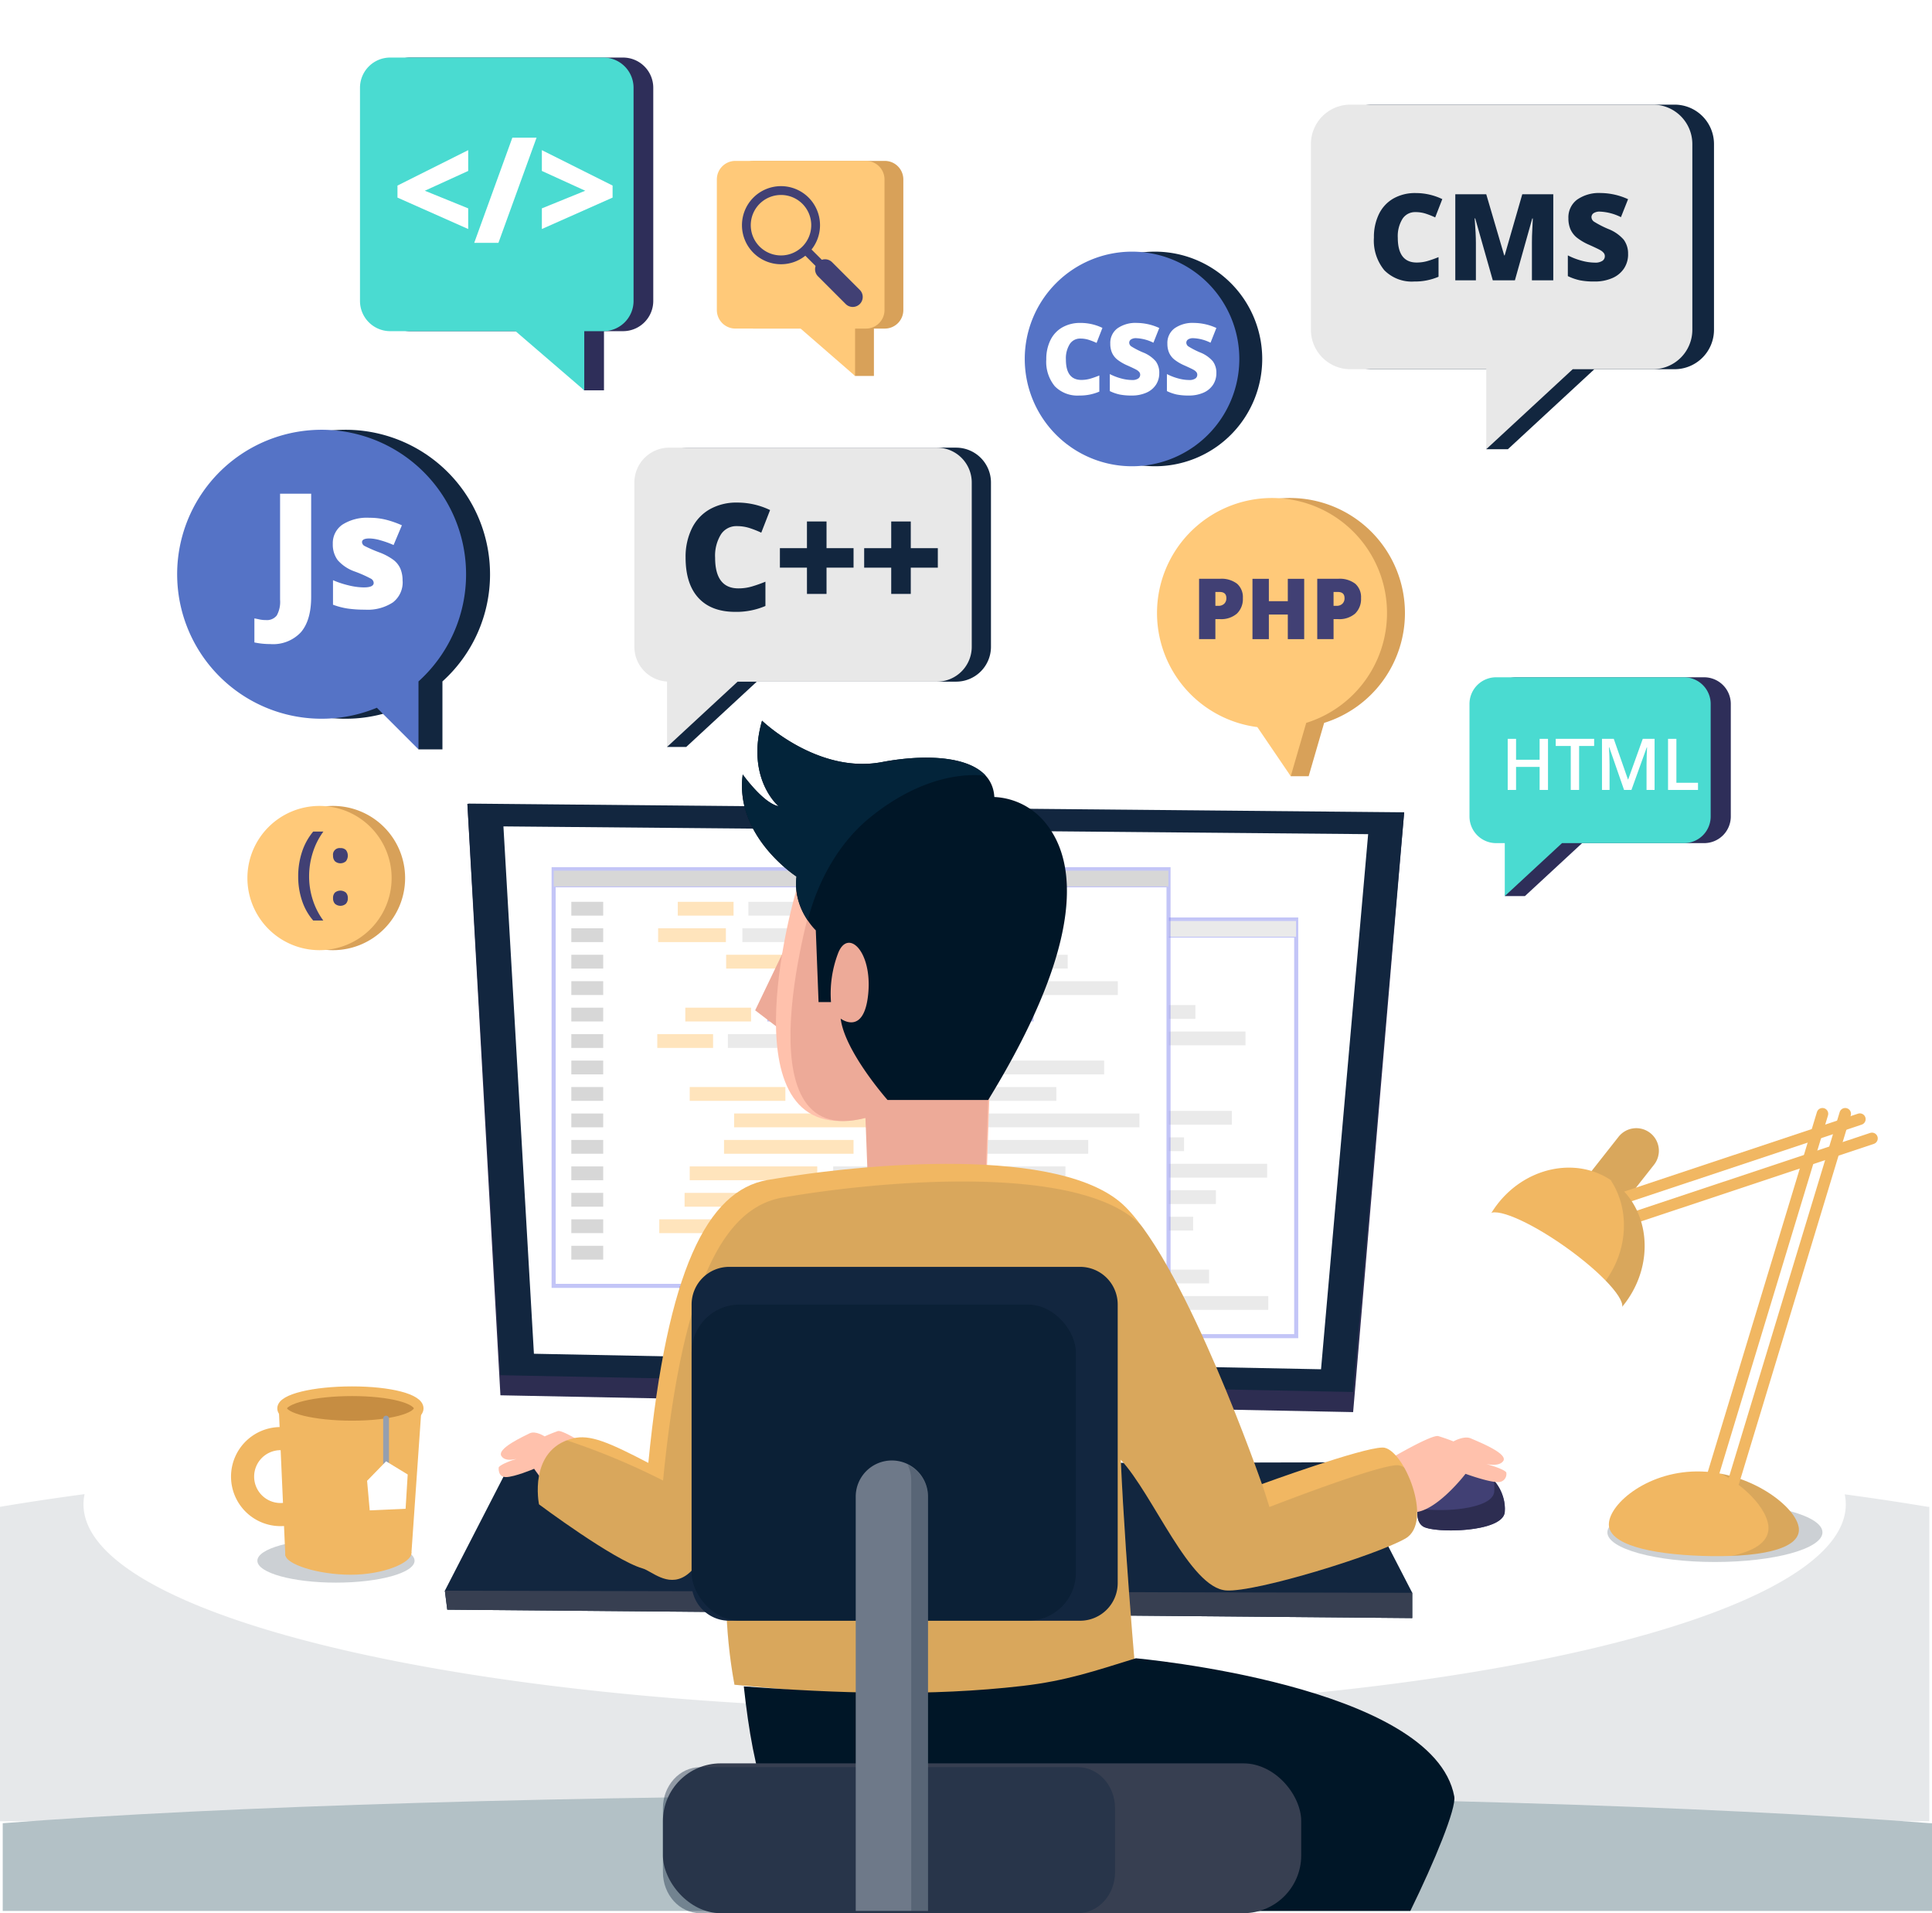<svg xmlns="http://www.w3.org/2000/svg" xmlns:xlink="http://www.w3.org/1999/xlink" width="357.5" height="353.96" viewBox="0 0 357.5 353.96">
  <defs>
    <clipPath id="clip-path">
      <rect id="Rectángulo_38011" data-name="Rectángulo 38011" width="357.5" height="343.312" fill="none"/>
    </clipPath>
    <clipPath id="clip-path-3">
      <rect id="Rectángulo_37901" data-name="Rectángulo 37901" width="356.995" height="60.53" fill="none"/>
    </clipPath>
    <clipPath id="clip-path-4">
      <rect id="Rectángulo_37948" data-name="Rectángulo 37948" width="114.536" height="77.844" fill="none"/>
    </clipPath>
    <clipPath id="clip-path-6">
      <rect id="Rectángulo_37997" data-name="Rectángulo 37997" width="29.085" height="8.101" fill="none"/>
    </clipPath>
    <clipPath id="clip-path-7">
      <rect id="Rectángulo_37998" data-name="Rectángulo 37998" width="39.806" height="10.972" fill="none"/>
    </clipPath>
    <clipPath id="clip-path-8">
      <rect id="Rectángulo_37999" data-name="Rectángulo 37999" width="17.123" height="19.487" fill="none"/>
    </clipPath>
    <clipPath id="clip-path-9">
      <rect id="Rectángulo_38000" data-name="Rectángulo 38000" width="14.377" height="15.199" fill="none"/>
    </clipPath>
    <clipPath id="clip-path-10">
      <rect id="Rectángulo_38001" data-name="Rectángulo 38001" width="28.744" height="24.027" fill="none"/>
    </clipPath>
    <clipPath id="clip-path-11">
      <rect id="Rectángulo_38002" data-name="Rectángulo 38002" width="162.715" height="99.996" fill="none"/>
    </clipPath>
    <clipPath id="clip-path-12">
      <rect id="Rectángulo_38004" data-name="Rectángulo 38004" width="83.666" height="27.015" fill="#12263f"/>
    </clipPath>
    <clipPath id="clip-path-13">
      <rect id="Rectángulo_38007" data-name="Rectángulo 38007" width="71.102" height="58.487" fill="none"/>
    </clipPath>
    <clipPath id="clip-path-14">
      <rect id="Rectángulo_38008" data-name="Rectángulo 38008" width="3.779" height="82.591" fill="none"/>
    </clipPath>
  </defs>
  <g id="Grupo_981136" data-name="Grupo 981136" transform="translate(-810 -4970)">
    <rect id="Rectángulo_36593" data-name="Rectángulo 36593" width="357.5" height="353.96" transform="translate(810 4970)" fill="#fff"/>
    <g id="Grupo_143553" data-name="Grupo 143553" transform="translate(810 4980.648)">
      <g id="Grupo_143552" data-name="Grupo 143552" clip-path="url(#clip-path)">
        <g id="Grupo_143551" data-name="Grupo 143551">
          <g id="Grupo_143550" data-name="Grupo 143550" clip-path="url(#clip-path)">
            <path id="Trazado_184982" data-name="Trazado 184982" d="M356.72,370.068c-40.361-6.8-105.217-11.2-178.36-11.2s-138,4.408-178.36,11.2v58.18H357v-58.18Z" transform="translate(0 -101.938)" fill="#fff"/>
            <g id="Grupo_143516" data-name="Grupo 143516" transform="translate(0 265.78)" opacity="0.1">
              <g id="Grupo_143515" data-name="Grupo 143515">
                <g id="Grupo_143514" data-name="Grupo 143514" clip-path="url(#clip-path-3)">
                  <path id="Trazado_184983" data-name="Trazado 184983" d="M356.72,373.581c-4.783-.805-9.922-1.576-15.366-2.311a9.176,9.176,0,0,1,.194,1.845c0,20.985-73,38-163.05,38s-163.049-17.011-163.049-38a9.152,9.152,0,0,1,.2-1.884c-5.551.747-10.781,1.53-15.648,2.35v58.18H357v-58.18Z" transform="translate(0 -371.231)" fill="#001627"/>
                </g>
              </g>
            </g>
            <path id="Trazado_184984" data-name="Trazado 184984" d="M357.425,454.223c-40.36-3.136-105.217-5.17-178.36-5.17s-138,2.034-178.36,5.17v16.234h357V454.223Z" transform="translate(-0.2 -127.557)" fill="#b3c1c6"/>
            <path id="Trazado_184985" data-name="Trazado 184985" d="M127,363.387l-12.023,23.376.445,3.506,178.563,1.559v-4.675L281.516,363Z" transform="translate(-32.66 -103.112)" fill="#12263f"/>
            <path id="Trazado_184986" data-name="Trazado 184986" d="M114.976,396.191l.445,3.506,178.563,1.559V396.58Z" transform="translate(-32.66 -112.541)" fill="#373f51"/>
            <path id="Trazado_184987" data-name="Trazado 184987" d="M123.581,196.067l170.565-1.647L284.7,305.391l-157.786-3.109L120.8,192.865" transform="translate(-34.315 -54.785)" fill="#2d2d51"/>
            <path id="Trazado_184988" data-name="Trazado 184988" d="M121.1,192.791l-.293.053,6.111,105.7L284.7,301.649,294.146,194.4Z" transform="translate(-34.315 -54.764)" fill="#12263f"/>
            <path id="Trazado_184989" data-name="Trazado 184989" d="M130.115,198.682l160.009,1.435-8.719,99-145.648-2.87Z" transform="translate(-36.96 -56.437)" fill="#fff"/>
            <g id="Grupo_143519" data-name="Grupo 143519" transform="translate(125.695 159.093)" opacity="0.5">
              <g id="Grupo_143518" data-name="Grupo 143518">
                <g id="Grupo_143517" data-name="Grupo 143517" clip-path="url(#clip-path-4)">
                  <rect id="Rectángulo_37902" data-name="Rectángulo 37902" width="113.906" height="77.214" transform="translate(0.314 0.315)" fill="#fff"/>
                  <rect id="Rectángulo_37903" data-name="Rectángulo 37903" width="113.906" height="77.214" transform="translate(0.314 0.315)" fill="none" stroke="#888cf0" stroke-miterlimit="10" stroke-width="0.879"/>
                  <rect id="Rectángulo_37904" data-name="Rectángulo 37904" width="5.899" height="2.553" transform="translate(3.648 6.414)" fill="#888cf0"/>
                  <rect id="Rectángulo_37905" data-name="Rectángulo 37905" width="5.899" height="2.553" transform="translate(3.648 11.309)" fill="#888cf0"/>
                  <rect id="Rectángulo_37906" data-name="Rectángulo 37906" width="5.899" height="2.553" transform="translate(3.648 16.205)" fill="#888cf0"/>
                  <rect id="Rectángulo_37907" data-name="Rectángulo 37907" width="5.899" height="2.553" transform="translate(3.648 21.1)" fill="#888cf0"/>
                  <rect id="Rectángulo_37908" data-name="Rectángulo 37908" width="5.899" height="2.552" transform="translate(3.648 25.995)" fill="#888cf0"/>
                  <rect id="Rectángulo_37909" data-name="Rectángulo 37909" width="5.899" height="2.553" transform="translate(3.648 30.89)" fill="#888cf0"/>
                  <rect id="Rectángulo_37910" data-name="Rectángulo 37910" width="5.899" height="2.553" transform="translate(3.648 35.785)" fill="#888cf0"/>
                  <rect id="Rectángulo_37911" data-name="Rectángulo 37911" width="5.899" height="2.553" transform="translate(3.648 40.68)" fill="#888cf0"/>
                  <rect id="Rectángulo_37912" data-name="Rectángulo 37912" width="5.899" height="2.553" transform="translate(3.648 45.575)" fill="#888cf0"/>
                  <rect id="Rectángulo_37913" data-name="Rectángulo 37913" width="5.899" height="2.553" transform="translate(3.648 50.47)" fill="#888cf0"/>
                  <rect id="Rectángulo_37914" data-name="Rectángulo 37914" width="5.899" height="2.553" transform="translate(3.648 55.365)" fill="#888cf0"/>
                  <rect id="Rectángulo_37915" data-name="Rectángulo 37915" width="5.899" height="2.553" transform="translate(3.648 60.26)" fill="#888cf0"/>
                  <rect id="Rectángulo_37916" data-name="Rectángulo 37916" width="5.899" height="2.553" transform="translate(3.648 65.155)" fill="#888cf0"/>
                  <rect id="Rectángulo_37917" data-name="Rectángulo 37917" width="5.899" height="2.553" transform="translate(3.648 70.051)" fill="#888cf0"/>
                  <rect id="Rectángulo_37918" data-name="Rectángulo 37918" width="10.323" height="2.553" transform="translate(23.347 6.414)" fill="#ffc979"/>
                  <rect id="Rectángulo_37919" data-name="Rectángulo 37919" width="48.561" height="2.553" transform="translate(36.409 6.414)" fill="#888cf0"/>
                  <rect id="Rectángulo_37920" data-name="Rectángulo 37920" width="12.535" height="2.553" transform="translate(19.713 11.309)" fill="#ffc979"/>
                  <rect id="Rectángulo_37921" data-name="Rectángulo 37921" width="54.25" height="2.553" transform="translate(35.302 11.309)" fill="#888cf0"/>
                  <rect id="Rectángulo_37922" data-name="Rectángulo 37922" width="17.697" height="2.553" transform="translate(32.301 16.205)" fill="#ffc979"/>
                  <rect id="Rectángulo_37923" data-name="Rectángulo 37923" width="42.978" height="2.553" transform="translate(52.526 16.205)" fill="#d6d6d6"/>
                  <rect id="Rectángulo_37924" data-name="Rectángulo 37924" width="16.959" height="2.553" transform="translate(41.518 21.1)" fill="#ffc979"/>
                  <rect id="Rectángulo_37925" data-name="Rectángulo 37925" width="43.031" height="2.553" transform="translate(61.743 21.1)" fill="#d6d6d6"/>
                  <rect id="Rectángulo_37926" data-name="Rectángulo 37926" width="12.167" height="2.552" transform="translate(24.743 25.995)" fill="#ffc979"/>
                  <rect id="Rectángulo_37927" data-name="Rectángulo 37927" width="49.273" height="2.552" transform="translate(39.911 25.995)" fill="#888cf0"/>
                  <rect id="Rectángulo_37928" data-name="Rectángulo 37928" width="10.323" height="2.553" transform="translate(19.555 30.89)" fill="#ffc979"/>
                  <rect id="Rectángulo_37929" data-name="Rectángulo 37929" width="52.353" height="2.553" transform="translate(32.617 30.89)" fill="#888cf0"/>
                  <rect id="Rectángulo_37930" data-name="Rectángulo 37930" width="15.116" height="2.553" transform="translate(43.493 35.785)" fill="#ffc979"/>
                  <rect id="Rectángulo_37931" data-name="Rectángulo 37931" width="40.213" height="2.553" transform="translate(62.033 35.785)" fill="#d6d6d6"/>
                  <rect id="Rectángulo_37932" data-name="Rectángulo 37932" width="17.697" height="2.553" transform="translate(25.559 40.68)" fill="#ffc979"/>
                  <rect id="Rectángulo_37933" data-name="Rectángulo 37933" width="47.192" height="2.553" transform="translate(46.205 40.68)" fill="#d6d6d6"/>
                  <rect id="Rectángulo_37934" data-name="Rectángulo 37934" width="32.444" height="2.553" transform="translate(33.775 45.575)" fill="#ffc979"/>
                  <rect id="Rectángulo_37935" data-name="Rectángulo 37935" width="39.607" height="2.553" transform="translate(69.169 45.575)" fill="#d6d6d6"/>
                  <rect id="Rectángulo_37936" data-name="Rectángulo 37936" width="23.965" height="2.553" transform="translate(31.906 50.47)" fill="#ffc979"/>
                  <rect id="Rectángulo_37937" data-name="Rectángulo 37937" width="39.37" height="2.553" transform="translate(59.926 50.47)" fill="#d6d6d6"/>
                  <rect id="Rectángulo_37938" data-name="Rectángulo 37938" width="23.596" height="2.553" transform="translate(25.559 55.365)" fill="#ffc979"/>
                  <rect id="Rectángulo_37939" data-name="Rectángulo 37939" width="42.978" height="2.553" transform="translate(52.105 55.365)" fill="#d6d6d6"/>
                  <rect id="Rectángulo_37940" data-name="Rectángulo 37940" width="16.223" height="2.553" transform="translate(24.611 60.26)" fill="#ffc979"/>
                  <rect id="Rectángulo_37941" data-name="Rectángulo 37941" width="44.348" height="2.553" transform="translate(44.415 60.26)" fill="#888cf0"/>
                  <rect id="Rectángulo_37942" data-name="Rectángulo 37942" width="15.485" height="2.553" transform="translate(19.923 65.155)" fill="#ffc979"/>
                  <rect id="Rectángulo_37943" data-name="Rectángulo 37943" width="59.99" height="2.553" transform="translate(38.042 65.155)" fill="#d6d6d6"/>
                  <rect id="Rectángulo_37944" data-name="Rectángulo 37944" width="17.697" height="2.553" transform="translate(45.785 70.051)" fill="#ffc979"/>
                  <rect id="Rectángulo_37945" data-name="Rectángulo 37945" width="42.135" height="2.553" transform="translate(66.853 70.051)" fill="#d6d6d6"/>
                  <rect id="Rectángulo_37946" data-name="Rectángulo 37946" width="113.906" height="3.079" transform="translate(0.314 0.566)" fill="#888cf0"/>
                  <rect id="Rectángulo_37947" data-name="Rectángulo 37947" width="113.906" height="3.079" transform="translate(0.314 0.566)" fill="#d6d6d6" stroke="#888cf0" stroke-miterlimit="10" stroke-width="0.176"/>
                </g>
              </g>
            </g>
            <rect id="Rectángulo_37949" data-name="Rectángulo 37949" width="113.906" height="77.214" transform="translate(102.383 150.101)" fill="#fff"/>
            <g id="Grupo_143522" data-name="Grupo 143522" transform="translate(102.069 149.786)" opacity="0.5">
              <g id="Grupo_143521" data-name="Grupo 143521">
                <g id="Grupo_143520" data-name="Grupo 143520" clip-path="url(#clip-path-4)">
                  <rect id="Rectángulo_37950" data-name="Rectángulo 37950" width="113.906" height="77.214" transform="translate(0.314 0.315)" fill="#fff"/>
                  <rect id="Rectángulo_37951" data-name="Rectángulo 37951" width="113.906" height="77.214" transform="translate(0.314 0.315)" fill="none" stroke="#888cf0" stroke-miterlimit="10" stroke-width="0.879"/>
                  <rect id="Rectángulo_37952" data-name="Rectángulo 37952" width="5.899" height="2.553" transform="translate(3.648 6.414)" fill="#afafaf"/>
                  <rect id="Rectángulo_37953" data-name="Rectángulo 37953" width="5.899" height="2.553" transform="translate(3.648 11.309)" fill="#afafaf"/>
                  <rect id="Rectángulo_37954" data-name="Rectángulo 37954" width="5.899" height="2.553" transform="translate(3.648 16.205)" fill="#afafaf"/>
                  <rect id="Rectángulo_37955" data-name="Rectángulo 37955" width="5.899" height="2.553" transform="translate(3.648 21.1)" fill="#afafaf"/>
                  <rect id="Rectángulo_37956" data-name="Rectángulo 37956" width="5.899" height="2.552" transform="translate(3.648 25.995)" fill="#afafaf"/>
                  <rect id="Rectángulo_37957" data-name="Rectángulo 37957" width="5.899" height="2.553" transform="translate(3.648 30.89)" fill="#afafaf"/>
                  <rect id="Rectángulo_37958" data-name="Rectángulo 37958" width="5.899" height="2.553" transform="translate(3.648 35.785)" fill="#afafaf"/>
                  <rect id="Rectángulo_37959" data-name="Rectángulo 37959" width="5.899" height="2.553" transform="translate(3.648 40.68)" fill="#afafaf"/>
                  <rect id="Rectángulo_37960" data-name="Rectángulo 37960" width="5.899" height="2.553" transform="translate(3.648 45.575)" fill="#afafaf"/>
                  <rect id="Rectángulo_37961" data-name="Rectángulo 37961" width="5.899" height="2.553" transform="translate(3.648 50.47)" fill="#afafaf"/>
                  <rect id="Rectángulo_37962" data-name="Rectángulo 37962" width="5.899" height="2.553" transform="translate(3.648 55.365)" fill="#afafaf"/>
                  <rect id="Rectángulo_37963" data-name="Rectángulo 37963" width="5.899" height="2.553" transform="translate(3.648 60.26)" fill="#afafaf"/>
                  <rect id="Rectángulo_37964" data-name="Rectángulo 37964" width="5.899" height="2.553" transform="translate(3.648 65.155)" fill="#afafaf"/>
                  <rect id="Rectángulo_37965" data-name="Rectángulo 37965" width="5.899" height="2.553" transform="translate(3.648 70.051)" fill="#afafaf"/>
                  <rect id="Rectángulo_37966" data-name="Rectángulo 37966" width="10.323" height="2.553" transform="translate(23.347 6.414)" fill="#ffc979"/>
                  <rect id="Rectángulo_37967" data-name="Rectángulo 37967" width="48.561" height="2.553" transform="translate(36.409 6.414)" fill="#d6d6d6"/>
                  <rect id="Rectángulo_37968" data-name="Rectángulo 37968" width="12.535" height="2.553" transform="translate(19.713 11.309)" fill="#ffc979"/>
                  <rect id="Rectángulo_37969" data-name="Rectángulo 37969" width="54.25" height="2.553" transform="translate(35.302 11.309)" fill="#d6d6d6"/>
                  <rect id="Rectángulo_37970" data-name="Rectángulo 37970" width="17.697" height="2.553" transform="translate(32.301 16.205)" fill="#ffc979"/>
                  <rect id="Rectángulo_37971" data-name="Rectángulo 37971" width="42.978" height="2.553" transform="translate(52.526 16.205)" fill="#d6d6d6"/>
                  <rect id="Rectángulo_37972" data-name="Rectángulo 37972" width="16.959" height="2.553" transform="translate(41.518 21.1)" fill="#ffc979"/>
                  <rect id="Rectángulo_37973" data-name="Rectángulo 37973" width="43.031" height="2.553" transform="translate(61.743 21.1)" fill="#d6d6d6"/>
                  <rect id="Rectángulo_37974" data-name="Rectángulo 37974" width="12.167" height="2.552" transform="translate(24.743 25.995)" fill="#ffc979"/>
                  <rect id="Rectángulo_37975" data-name="Rectángulo 37975" width="49.273" height="2.552" transform="translate(39.911 25.995)" fill="#888cf0"/>
                  <rect id="Rectángulo_37976" data-name="Rectángulo 37976" width="10.323" height="2.553" transform="translate(19.555 30.89)" fill="#ffc979"/>
                  <rect id="Rectángulo_37977" data-name="Rectángulo 37977" width="52.353" height="2.553" transform="translate(32.617 30.89)" fill="#d6d6d6"/>
                  <rect id="Rectángulo_37978" data-name="Rectángulo 37978" width="15.116" height="2.553" transform="translate(43.493 35.785)" fill="#ffc979"/>
                  <rect id="Rectángulo_37979" data-name="Rectángulo 37979" width="40.213" height="2.553" transform="translate(62.033 35.785)" fill="#d6d6d6"/>
                  <rect id="Rectángulo_37980" data-name="Rectángulo 37980" width="17.697" height="2.553" transform="translate(25.559 40.68)" fill="#ffc979"/>
                  <rect id="Rectángulo_37981" data-name="Rectángulo 37981" width="47.192" height="2.553" transform="translate(46.205 40.68)" fill="#d6d6d6"/>
                  <rect id="Rectángulo_37982" data-name="Rectángulo 37982" width="32.444" height="2.553" transform="translate(33.775 45.575)" fill="#ffc979"/>
                  <rect id="Rectángulo_37983" data-name="Rectángulo 37983" width="39.607" height="2.553" transform="translate(69.169 45.575)" fill="#d6d6d6"/>
                  <rect id="Rectángulo_37984" data-name="Rectángulo 37984" width="23.965" height="2.553" transform="translate(31.906 50.47)" fill="#ffc979"/>
                  <rect id="Rectángulo_37985" data-name="Rectángulo 37985" width="39.37" height="2.553" transform="translate(59.926 50.47)" fill="#d6d6d6"/>
                  <rect id="Rectángulo_37986" data-name="Rectángulo 37986" width="23.596" height="2.553" transform="translate(25.559 55.365)" fill="#ffc979"/>
                  <rect id="Rectángulo_37987" data-name="Rectángulo 37987" width="42.978" height="2.553" transform="translate(52.105 55.365)" fill="#d6d6d6"/>
                  <rect id="Rectángulo_37988" data-name="Rectángulo 37988" width="16.223" height="2.553" transform="translate(24.611 60.26)" fill="#ffc979"/>
                  <rect id="Rectángulo_37989" data-name="Rectángulo 37989" width="44.348" height="2.553" transform="translate(44.415 60.26)" fill="#888cf0"/>
                  <rect id="Rectángulo_37990" data-name="Rectángulo 37990" width="15.485" height="2.553" transform="translate(19.923 65.155)" fill="#ffc979"/>
                  <rect id="Rectángulo_37991" data-name="Rectángulo 37991" width="59.99" height="2.553" transform="translate(38.042 65.155)" fill="#888cf0"/>
                  <rect id="Rectángulo_37992" data-name="Rectángulo 37992" width="17.697" height="2.553" transform="translate(45.785 70.051)" fill="#ffc979"/>
                  <rect id="Rectángulo_37993" data-name="Rectángulo 37993" width="42.135" height="2.553" transform="translate(66.853 70.051)" fill="#888cf0"/>
                  <rect id="Rectángulo_37994" data-name="Rectángulo 37994" width="113.906" height="3.079" transform="translate(0.314 0.566)" fill="#888cf0"/>
                  <rect id="Rectángulo_37995" data-name="Rectángulo 37995" width="113.906" height="3.079" transform="translate(0.314 0.566)" fill="#afafaf" stroke="#888cf0" stroke-miterlimit="10" stroke-width="0.176"/>
                </g>
              </g>
            </g>
            <g id="Grupo_143525" data-name="Grupo 143525" transform="translate(47.625 274.055)" opacity="0.2">
              <g id="Grupo_143524" data-name="Grupo 143524">
                <g id="Grupo_143523" data-name="Grupo 143523" clip-path="url(#clip-path-6)">
                  <path id="Trazado_184990" data-name="Trazado 184990" d="M66.521,386.84c0,2.237,6.511,4.051,14.542,4.051s14.543-1.814,14.543-4.051-6.511-4.05-14.543-4.05-14.542,1.814-14.542,4.05" transform="translate(-66.521 -382.79)" fill="#001627"/>
                </g>
              </g>
            </g>
            <path id="Trazado_184991" data-name="Trazado 184991" d="M72.047,348.939l1.217,27.355,23.328-.46,1.864-26.8Z" transform="translate(-20.465 -99.119)" fill="#f1b762"/>
            <path id="Trazado_184992" data-name="Trazado 184992" d="M72.915,347.815c0,1.751,5.8,3.17,12.946,3.17s12.325-1.419,12.325-3.17-5.175-3.17-12.325-3.17-12.946,1.42-12.946,3.17" transform="translate(-20.712 -97.899)" fill="#c68d42"/>
            <path id="Trazado_184993" data-name="Trazado 184993" d="M72.915,347.815c0,1.751,5.8,3.17,12.946,3.17s12.325-1.419,12.325-3.17-5.175-3.17-12.325-3.17S72.915,346.065,72.915,347.815Z" transform="translate(-20.712 -97.899)" fill="none" stroke="#f1b762" stroke-miterlimit="10" stroke-width="1.791"/>
            <path id="Trazado_184994" data-name="Trazado 184994" d="M73.747,385.515c0,1.751,6.011,3.709,12.1,3.709S97.075,387,97.075,385.248s-4.938-3.17-11.03-3.17-12.3,1.687-12.3,3.437" transform="translate(-20.948 -108.532)" fill="#f1b762"/>
            <path id="Trazado_184995" data-name="Trazado 184995" d="M62.7,363.915a7.027,7.027,0,1,0,7.027-7.027A7.027,7.027,0,0,0,62.7,363.915Z" transform="translate(-17.812 -101.377)" fill="none" stroke="#f1b762" stroke-miterlimit="10" stroke-width="4.277"/>
            <line id="Línea_165" data-name="Línea 165" y2="10.541" transform="translate(71.44 251.802)" fill="none" stroke="#959faf" stroke-linecap="round" stroke-miterlimit="10" stroke-width="1.069"/>
            <path id="Trazado_184996" data-name="Trazado 184996" d="M98.391,362.75l-3.514,3.611.488,5.466,6.637-.293.39-6.344Z" transform="translate(-26.95 -103.042)" fill="#fff"/>
            <g id="Grupo_143528" data-name="Grupo 143528" transform="translate(297.425 267.367)" opacity="0.2">
              <g id="Grupo_143527" data-name="Grupo 143527">
                <g id="Grupo_143526" data-name="Grupo 143526" clip-path="url(#clip-path-7)">
                  <path id="Trazado_184997" data-name="Trazado 184997" d="M455.237,378.934c0,3.03-8.911,5.486-19.9,5.486s-19.9-2.456-19.9-5.486,8.911-5.486,19.9-5.486,19.9,2.456,19.9,5.486" transform="translate(-415.431 -373.448)" fill="#001627"/>
                </g>
              </g>
            </g>
            <path id="Trazado_184998" data-name="Trazado 184998" d="M412.274,294.579a4.176,4.176,0,1,1-6.562-5.168l8.771-11.134a4.176,4.176,0,1,1,6.561,5.168Z" transform="translate(-114.991 -78.594)" fill="#f1b762"/>
            <g id="Grupo_143531" data-name="Grupo 143531" transform="translate(289.826 198.09)" opacity="0.1">
              <g id="Grupo_143530" data-name="Grupo 143530">
                <g id="Grupo_143529" data-name="Grupo 143529" clip-path="url(#clip-path-8)">
                  <path id="Trazado_184999" data-name="Trazado 184999" d="M412.274,294.579a4.176,4.176,0,1,1-6.562-5.168l8.771-11.134a4.176,4.176,0,1,1,6.561,5.168Z" transform="translate(-404.817 -276.684)" fill="#001627"/>
                </g>
              </g>
            </g>
            <path id="Trazado_185000" data-name="Trazado 185000" d="M415.822,375.06c-.127,3.8,7.54,5.61,17.251,5.935s17.788-.958,17.915-4.757-8.293-10.534-18-10.859-17.034,5.881-17.161,9.681" transform="translate(-118.117 -103.785)" fill="#f1b762"/>
            <g id="Grupo_143534" data-name="Grupo 143534" transform="translate(318.496 262.011)" opacity="0.1">
              <g id="Grupo_143533" data-name="Grupo 143533">
                <g id="Grupo_143532" data-name="Grupo 143532" clip-path="url(#clip-path-9)">
                  <path id="Trazado_185001" data-name="Trazado 185001" d="M444.863,365.967c5.245,2.779,8.847,7.215,8.748,10.171-.086,2.571-2.777,4.181-6.882,5.028,7.132-.267,12.407-1.693,12.509-4.758.112-3.316-6.289-8.866-14.375-10.441" transform="translate(-444.863 -365.967)" fill="#001627"/>
                </g>
              </g>
            </g>
            <line id="Línea_166" data-name="Línea 166" x1="20.669" y2="68.129" transform="translate(316.561 195.411)" fill="none" stroke="#f1b762" stroke-linecap="round" stroke-miterlimit="10" stroke-width="2.138"/>
            <line id="Línea_167" data-name="Línea 167" x1="20.669" y2="68.129" transform="translate(320.772 195.411)" fill="none" stroke="#f1b762" stroke-linecap="round" stroke-miterlimit="10" stroke-width="2.138"/>
            <line id="Línea_168" data-name="Línea 168" y1="17.389" x2="52.236" transform="translate(294.158 199.97)" fill="none" stroke="#f1b762" stroke-linecap="round" stroke-miterlimit="10" stroke-width="2.138"/>
            <line id="Línea_169" data-name="Línea 169" y1="17.389" x2="52.236" transform="translate(291.917 196.406)" fill="none" stroke="#f1b762" stroke-linecap="round" stroke-miterlimit="10" stroke-width="2.138"/>
            <path id="Trazado_185002" data-name="Trazado 185002" d="M408.983,313.205a18.258,18.258,0,0,0,1.319-1.624c5.325-7.4,4.212-17.313-2.487-22.13s-16.446-2.719-21.771,4.686a18.506,18.506,0,0,0-1.119,1.768Z" transform="translate(-109.341 -81.485)" fill="#f1b762"/>
            <g id="Grupo_143537" data-name="Grupo 143537" transform="translate(275.584 207.693)" opacity="0.1">
              <g id="Grupo_143536" data-name="Grupo 143536">
                <g id="Grupo_143535" data-name="Grupo 143535" clip-path="url(#clip-path-10)">
                  <path id="Trazado_185003" data-name="Trazado 185003" d="M407.815,290.371c-.139-.1-.286-.179-.428-.273,3.472,5.234,3.32,12.692-.912,18.576a18.348,18.348,0,0,1-1.319,1.623l-19.784-14.226c-.155.249-.306.5-.448.753l24.059,17.3A18.247,18.247,0,0,0,410.3,312.5c5.325-7.406,4.212-17.314-2.487-22.13" transform="translate(-384.925 -290.097)" fill="#001627"/>
                </g>
              </g>
            </g>
            <path id="Trazado_185004" data-name="Trazado 185004" d="M395.079,310.259c6.782,4.812,13.143,7.5,14.207,6s-3.57-6.617-10.353-11.429-13.143-7.5-14.208-6,3.571,6.617,10.353,11.429" transform="translate(-109.241 -84.767)" fill="#fff"/>
            <path id="Trazado_185005" data-name="Trazado 185005" d="M201.3,228.392l-6.124,12.758,5.359,4.083Z" transform="translate(-55.44 -64.877)" fill="#edaa98"/>
            <path id="Trazado_185006" data-name="Trazado 185006" d="M204.1,209.071s-13.779,47.715,13.013,41.336l1.531,15.565,20.669,2.041.765-22.2s7.144-45.93,3.573-50.267S210.483,183.3,204.1,209.071" transform="translate(-56.971 -54.231)" fill="#ffc1ac"/>
            <path id="Trazado_185007" data-name="Trazado 185007" d="M208.64,209.071s-14.5,47.715,9.541,41.336l.624,16.744,21.427.862.687-22.2s6.41-45.93,3.205-50.267S214.363,183.3,208.64,209.071" transform="translate(-58.035 -54.231)" fill="#edaa98"/>
            <path id="Trazado_185008" data-name="Trazado 185008" d="M248.3,190.76a12.938,12.938,0,0,0-9.832-5.276c-.445-7.73-11.853-8.163-20.787-6.461-11.911,2.269-22.2-7.655-22.2-7.655-3.062,10.717,3.061,15.82,3.061,15.82-2.806-.51-6.634-5.869-6.634-5.869-1.531,11.482,9.952,18.882,9.952,18.882-.766,5.869,3.572,9.952,3.572,9.952l.51,13.269h2.3a20.925,20.925,0,0,1,1.276-8.931c1.786-4.848,6.379-.51,5.614,7.4s-5.1,4.593-5.1,4.593c.765,6.123,8.675,15.054,8.675,15.054H237.33c18.627-30.365,15.82-44.4,10.972-50.777" transform="translate(-54.474 -48.678)" fill="#001627"/>
            <path id="Trazado_185009" data-name="Trazado 185009" d="M203.941,208.31c1.859-7.3,5.723-14.243,11.363-18.9,5.975-4.931,13.761-8.641,21.555-7.878-3.521-3.865-12.118-3.857-19.176-2.513-11.911,2.269-22.2-7.655-22.2-7.655-3.061,10.717,3.062,15.82,3.062,15.82-2.806-.51-6.634-5.869-6.634-5.869-1.531,11.482,9.952,18.882,9.952,18.882a11.8,11.8,0,0,0,2.079,8.109" transform="translate(-54.474 -48.678)" fill="#03243a"/>
            <path id="Trazado_185010" data-name="Trazado 185010" d="M220.889,233.537c-.422-.38-1.564-1.639-2.028-.956a2.517,2.517,0,0,0-.3.75,40.368,40.368,0,0,1-.654,5.945l-.44-.649a3.086,3.086,0,0,1,2,1.606c.246.732-.349,1.34-.934,1.637-1.014.5-.022-.2.15-.622.591-.994-.848-1.263-1.529-1.459l-.469-.112.029-.537a44.38,44.38,0,0,1,.738-6.191c1.014-2.38,2.819-1.435,3.44.589" transform="translate(-61.55 -65.771)" fill="#edaa98"/>
            <path id="Trazado_185011" data-name="Trazado 185011" d="M366.871,369.747s-1.534,4.045.558,5.3,14.647,1.116,15.066-2.65-2.65-7.812-6.417-8.789-9.207,6.138-9.207,6.138" transform="translate(-104.058 -103.26)" fill="#414074"/>
            <path id="Trazado_185012" data-name="Trazado 185012" d="M380.4,367.522a6.764,6.764,0,0,1,.146,2.247c-.377,3.387-10.566,3.84-14.136,2.984-.179,1.236-.119,2.748,1.022,3.433,2.093,1.255,14.647,1.116,15.066-2.65a8.07,8.07,0,0,0-2.1-6.014" transform="translate(-104.059 -104.397)" fill="#2d2d51"/>
            <path id="Trazado_185013" data-name="Trazado 185013" d="M355.98,361.814s9.9-6,11.3-5.58,2.79.977,2.79.977,1.953-1.116,3.209-.558,6.975,2.79,6,4.185-4.185.279-4.185.279,4.045.977,4.742,1.813a1.5,1.5,0,0,1-1.534,1.814c-1.813,0-6-1.535-6-1.535s-5.44,7.114-9.625,7.114-6.7-8.509-6.7-8.509" transform="translate(-101.119 -101.185)" fill="#ffc1ac"/>
            <path id="Trazado_185014" data-name="Trazado 185014" d="M149.649,360.515s-8.618-6-9.832-5.58-2.428.977-2.428.977-1.7-1.116-2.791-.558-6.069,2.79-5.219,4.185,3.641.279,3.641.279-3.52.977-4.127,1.813c0,0-.243,1.814,1.335,1.814s5.219-1.534,5.219-1.534,4.734,7.114,8.375,7.114,5.826-8.509,5.826-8.509" transform="translate(-36.609 -100.816)" fill="#ffc1ac"/>
            <path id="Trazado_185015" data-name="Trazado 185015" d="M295.317,338.371c-3.827,0-22.33,6.759-22.33,6.759s-13.779-39.806-25.261-51.288-48.609-8.038-66.215-4.976c-11.167,1.942-18.574,16.77-22.062,52.343-7.338-3.822-10.822-5.316-13.95-4.534-8.369,2.093-6.277,12.206-6.277,12.206s13.823,10.326,19.181,11.857c3.276.936,11.741,11.973,17.786-27.551-.352,9.417-4.65,28.364-.8,49.069l75.019,6.889s-2.6-27.466-3.538-48.518c6.012,6.441,12.771,23.764,19.53,24.18,5.562.342,27.773-6.534,33.132-9.6s-.383-16.841-4.21-16.841" transform="translate(-39.481 -81.208)" fill="#f1b762"/>
            <g id="Grupo_143540" data-name="Grupo 143540" transform="translate(99.51 207.943)" opacity="0.1">
              <g id="Grupo_143539" data-name="Grupo 143539">
                <g id="Grupo_143538" data-name="Grupo 143538" clip-path="url(#clip-path-11)">
                  <path id="Trazado_185016" data-name="Trazado 185016" d="M298.039,342.933c-3.827,0-23.661,7.735-23.661,7.735s-.489-1.6-1.36-4.253l-.03.011s-11.5-33.2-22.236-47.708c-.1-.106-.2-.214-.3-.315-11.482-11.482-48.609-8.038-66.215-4.976-11.167,1.942-18.574,16.77-22.062,52.343a129.4,129.4,0,0,0-17.811-7.435c-7.025,2.691-5.138,11.842-5.138,11.842S153.044,360.5,158.4,362.034c3.276.936,11.741,11.973,17.786-27.55-.352,9.417-4.65,28.364-.8,49.069l75.019,6.89s-2.6-27.466-3.538-48.519c6.012,6.442,12.771,23.764,19.53,24.18,5.562.342,27.773-6.533,33.132-9.6,3.565-2.038,2.215-8.815-.214-13.126a2.392,2.392,0,0,0-1.275-.449" transform="translate(-138.991 -290.446)" fill="#001627"/>
                </g>
              </g>
            </g>
            <path id="Trazado_185017" data-name="Trazado 185017" d="M280.782,460.4h34.795c4.51-9.207,8.537-19,8.132-21.183-3.827-20.668-58.926-25.563-58.926-25.563-7.63,2.36-12.9,4.175-20.948,5.111-17.153,1.995-34.407,1.362-51.593.089.892,8.233,2.2,15.574,4.1,20.363H258.3c8.428,4.9,15.855,13.35,22.481,21.183" transform="translate(-54.608 -117.503)" fill="#001627"/>
            <rect id="Rectángulo_38003" data-name="Rectángulo 38003" width="118.113" height="27.719" rx="10.692" transform="translate(122.665 315.593)" fill="#373f51"/>
            <g id="Grupo_143543" data-name="Grupo 143543" transform="translate(122.665 316.297)" opacity="0.4">
              <g id="Grupo_143542" data-name="Grupo 143542">
                <g id="Grupo_143541" data-name="Grupo 143541" clip-path="url(#clip-path-12)">
                  <path id="Trazado_185018" data-name="Trazado 185018" d="M255,461.221c0,4.189-3.091,7.585-6.9,7.585H178.237c-3.812,0-6.9-3.4-6.9-7.585V449.376c0-4.189,3.091-7.585,6.9-7.585H248.1c3.812,0,6.9,3.4,6.9,7.585Z" transform="translate(-171.334 -441.791)" fill="#12263f"/>
                </g>
              </g>
            </g>
            <path id="Trazado_655350" data-name="Trazado 655350" d="M6.961,0H71.885a6.961,6.961,0,0,1,6.961,6.961V58.509a6.961,6.961,0,0,1-6.961,6.961H6.961A6.961,6.961,0,0,1,0,58.509V6.961A6.961,6.961,0,0,1,6.961,0Z" transform="translate(127.975 223.734)" fill="#12263f"/>
            <g id="Grupo_143546" data-name="Grupo 143546" transform="translate(127.975 230.717)" opacity="0.4">
              <g id="Grupo_143545" data-name="Grupo 143545">
                <g id="Grupo_143544" data-name="Grupo 143544" clip-path="url(#clip-path-13)">
                  <rect id="Rectángulo_38006" data-name="Rectángulo 38006" width="71.102" height="58.487" rx="8.867" transform="translate(0 0)" fill="#001627"/>
                </g>
              </g>
            </g>
            <path id="Trazado_185019" data-name="Trazado 185019" d="M234.545,445.914V369.339a6.688,6.688,0,1,0-13.375,0v76.575Z" transform="translate(-62.825 -103.014)" fill="#6e7989"/>
            <g id="Grupo_143549" data-name="Grupo 143549" transform="translate(167.941 260.309)" opacity="0.2">
              <g id="Grupo_143548" data-name="Grupo 143548">
                <g id="Grupo_143547" data-name="Grupo 143547" clip-path="url(#clip-path-14)">
                  <path id="Trazado_185020" data-name="Trazado 185020" d="M235.245,446.181h3.107V369.606a6.683,6.683,0,0,0-3.779-6.016,6.659,6.659,0,0,1,.672,2.908Z" transform="translate(-234.573 -363.59)" fill="#001627"/>
                </g>
              </g>
            </g>
            <path id="Trazado_185021" data-name="Trazado 185021" d="M407.7,12.166h-55.99a7.294,7.294,0,0,0-7.294,7.294V53.822a7.294,7.294,0,0,0,7.294,7.294h25.149l-4.011,14.8h4.011l16-14.8H407.7a7.294,7.294,0,0,0,7.294-7.294V19.46a7.294,7.294,0,0,0-7.294-7.294" transform="translate(-97.834 -3.456)" fill="#12263f"/>
            <path id="Trazado_185022" data-name="Trazado 185022" d="M402.1,12.166h-55.99a7.294,7.294,0,0,0-7.294,7.294V53.822a7.294,7.294,0,0,0,7.294,7.294h25.149v14.8l16-14.8H402.1a7.294,7.294,0,0,0,7.294-7.294V19.46a7.294,7.294,0,0,0-7.294-7.294" transform="translate(-96.242 -3.456)" fill="#e8e8e8"/>
            <path id="Trazado_185023" data-name="Trazado 185023" d="M362.779,38.542a2.743,2.743,0,0,0-2.4,1.258,6.075,6.075,0,0,0-.861,3.469q0,4.6,3.5,4.6a7.151,7.151,0,0,0,2.047-.294,20.4,20.4,0,0,0,1.993-.708V50.5a11.034,11.034,0,0,1-4.508.882,7.132,7.132,0,0,1-5.527-2.091,8.624,8.624,0,0,1-1.922-6.044,9.642,9.642,0,0,1,.931-4.345,6.661,6.661,0,0,1,2.679-2.88,8.088,8.088,0,0,1,4.111-1.007,11.328,11.328,0,0,1,4.933,1.121l-1.317,3.387a14.772,14.772,0,0,0-1.764-.7,6.161,6.161,0,0,0-1.9-.284" transform="translate(-100.869 -9.946)" fill="#12263f"/>
            <path id="Trazado_185024" data-name="Trazado 185024" d="M383.075,51.254l-3.256-11.467h-.1q.229,2.93.228,4.552v6.915h-3.811V35.333h5.728l3.321,11.3h.087l3.256-11.3h5.739V51.254h-3.953v-6.98q0-.544.016-1.209t.147-3.256h-.1l-3.213,11.446Z" transform="translate(-106.845 -10.037)" fill="#12263f"/>
            <path id="Trazado_185025" data-name="Trazado 185025" d="M416.372,46.329a4.693,4.693,0,0,1-.752,2.63,4.914,4.914,0,0,1-2.167,1.786,8.033,8.033,0,0,1-3.321.637,13.435,13.435,0,0,1-2.668-.223,9.89,9.89,0,0,1-2.243-.779V46.546a12.828,12.828,0,0,0,2.559.986,9.548,9.548,0,0,0,2.439.354,2.366,2.366,0,0,0,1.4-.332,1.02,1.02,0,0,0,.447-.855.941.941,0,0,0-.18-.571,2.087,2.087,0,0,0-.577-.5q-.4-.251-2.118-1.024a10.176,10.176,0,0,1-2.336-1.372,4.216,4.216,0,0,1-1.154-1.524,5.061,5.061,0,0,1-.376-2.037,4.082,4.082,0,0,1,1.6-3.43,7.056,7.056,0,0,1,4.4-1.231,12.343,12.343,0,0,1,5.042,1.143l-1.318,3.321a9.545,9.545,0,0,0-3.855-1.023,2.009,2.009,0,0,0-1.22.294.89.89,0,0,0-.381.73,1.053,1.053,0,0,0,.485.839,18.535,18.535,0,0,0,2.63,1.35,7.269,7.269,0,0,1,2.859,1.987,4.316,4.316,0,0,1,.8,2.673" transform="translate(-115.106 -9.946)" fill="#12263f"/>
            <path id="Trazado_185026" data-name="Trazado 185026" d="M224.9,100.807H175.369a6.452,6.452,0,0,0-6.452,6.452v30.394a6.447,6.447,0,0,0,6.042,6.431l-3.549,12.1h3.549l13.063-12.084H224.9a6.452,6.452,0,0,0,6.452-6.452V107.259a6.452,6.452,0,0,0-6.452-6.452" transform="translate(-47.982 -28.635)" fill="#12263f"/>
            <path id="Trazado_185027" data-name="Trazado 185027" d="M219.938,100.807H170.412a6.452,6.452,0,0,0-6.452,6.452v30.394A6.447,6.447,0,0,0,170,144.084v12.1l13.062-12.084h36.874a6.452,6.452,0,0,0,6.452-6.452V107.259a6.452,6.452,0,0,0-6.452-6.452" transform="translate(-46.574 -28.635)" fill="#e8e8e8"/>
            <path id="Trazado_185028" data-name="Trazado 185028" d="M186.683,119.359a3.389,3.389,0,0,0-2.96,1.554,7.5,7.5,0,0,0-1.063,4.285q0,5.678,4.319,5.678a8.858,8.858,0,0,0,2.53-.364,25.213,25.213,0,0,0,2.461-.874v4.493a13.622,13.622,0,0,1-5.57,1.09q-4.454,0-6.828-2.584t-2.375-7.467a11.916,11.916,0,0,1,1.151-5.368,8.224,8.224,0,0,1,3.31-3.558A10,10,0,0,1,186.736,115a13.986,13.986,0,0,1,6.095,1.386L191.2,120.57a18.218,18.218,0,0,0-2.179-.861,7.614,7.614,0,0,0-2.341-.35" transform="translate(-50.334 -32.667)" fill="#12263f"/>
            <path id="Trazado_185029" data-name="Trazado 185029" d="M206.576,128.43h-5.005v-3.605h5.005v-4.938H210.2v4.938H215.2v3.605H210.2v4.857h-3.619Z" transform="translate(-57.258 -34.055)" fill="#12263f"/>
            <path id="Trazado_185030" data-name="Trazado 185030" d="M228.357,128.43h-5.005v-3.605h5.005v-4.938h3.619v4.938h5.005v3.605h-5.005v4.857h-3.619Z" transform="translate(-63.445 -34.055)" fill="#12263f"/>
            <path id="Trazado_185031" data-name="Trazado 185031" d="M270.778,70.01A19.852,19.852,0,1,0,290.63,50.158,19.851,19.851,0,0,0,270.778,70.01" transform="translate(-76.917 -14.248)" fill="#12263f"/>
            <path id="Trazado_185032" data-name="Trazado 185032" d="M264.856,70.01a19.852,19.852,0,1,0,19.852-19.852A19.851,19.851,0,0,0,264.856,70.01" transform="translate(-75.234 -14.248)" fill="#5573c6"/>
            <path id="Trazado_185033" data-name="Trazado 185033" d="M276.725,71.47a2.251,2.251,0,0,0-1.966,1.032,4.981,4.981,0,0,0-.707,2.847q0,3.772,2.87,3.772a5.9,5.9,0,0,0,1.68-.241,16.968,16.968,0,0,0,1.635-.581v2.985a9.053,9.053,0,0,1-3.7.724A5.851,5.851,0,0,1,272,80.291a7.077,7.077,0,0,1-1.578-4.96,7.909,7.909,0,0,1,.765-3.566,5.466,5.466,0,0,1,2.2-2.364,6.64,6.64,0,0,1,3.374-.827,9.3,9.3,0,0,1,4.049.921l-1.082,2.779a12.138,12.138,0,0,0-1.448-.571,5.046,5.046,0,0,0-1.555-.233" transform="translate(-76.816 -19.479)" fill="#fff"/>
            <path id="Trazado_185034" data-name="Trazado 185034" d="M295.991,77.86a3.856,3.856,0,0,1-.616,2.159,4.043,4.043,0,0,1-1.779,1.466,6.591,6.591,0,0,1-2.726.523,11,11,0,0,1-2.189-.183,8.117,8.117,0,0,1-1.841-.639V78.039a10.505,10.505,0,0,0,2.1.808,7.807,7.807,0,0,0,2,.291,1.943,1.943,0,0,0,1.153-.273.838.838,0,0,0,.367-.7.773.773,0,0,0-.147-.469,1.71,1.71,0,0,0-.474-.407q-.325-.205-1.738-.84a8.354,8.354,0,0,1-1.917-1.126,3.466,3.466,0,0,1-.948-1.251,4.154,4.154,0,0,1-.308-1.671,3.35,3.35,0,0,1,1.314-2.816,5.792,5.792,0,0,1,3.611-1.009,10.142,10.142,0,0,1,4.138.938l-1.082,2.726a7.841,7.841,0,0,0-3.164-.841,1.647,1.647,0,0,0-1,.242.729.729,0,0,0-.313.6.863.863,0,0,0,.4.688,15.124,15.124,0,0,0,2.159,1.108,5.976,5.976,0,0,1,2.345,1.631,3.542,3.542,0,0,1,.657,2.194" transform="translate(-81.479 -19.479)" fill="#fff"/>
            <path id="Trazado_185035" data-name="Trazado 185035" d="M310.747,77.86a3.856,3.856,0,0,1-.616,2.159,4.045,4.045,0,0,1-1.778,1.466,6.594,6.594,0,0,1-2.726.523,11,11,0,0,1-2.189-.183,8.128,8.128,0,0,1-1.841-.639V78.039a10.505,10.505,0,0,0,2.1.808,7.807,7.807,0,0,0,2,.291,1.943,1.943,0,0,0,1.153-.273.838.838,0,0,0,.367-.7.774.774,0,0,0-.147-.469,1.717,1.717,0,0,0-.473-.407q-.326-.205-1.739-.84a8.354,8.354,0,0,1-1.917-1.126,3.465,3.465,0,0,1-.948-1.251,4.153,4.153,0,0,1-.308-1.671A3.352,3.352,0,0,1,303,69.583a5.792,5.792,0,0,1,3.611-1.009,10.141,10.141,0,0,1,4.138.938l-1.081,2.726A7.847,7.847,0,0,0,306.5,71.4a1.649,1.649,0,0,0-1,.242.729.729,0,0,0-.313.6.865.865,0,0,0,.4.688,15.125,15.125,0,0,0,2.159,1.108,5.98,5.98,0,0,1,2.346,1.631,3.547,3.547,0,0,1,.656,2.194" transform="translate(-85.67 -19.479)" fill="#fff"/>
            <path id="Trazado_185036" data-name="Trazado 185036" d="M105.435,122.9A26.731,26.731,0,1,0,88.93,147.609l3.262,7.7h4.435V142.737a26.67,26.67,0,0,0,8.809-19.836" transform="translate(-14.758 -27.315)" fill="#12263f"/>
            <path id="Trazado_185037" data-name="Trazado 185037" d="M99.241,122.9a26.731,26.731,0,1,0-16.505,24.708l7.7,7.7V142.737A26.67,26.67,0,0,0,99.241,122.9" transform="translate(-12.998 -27.315)" fill="#5573c6"/>
            <path id="Trazado_185038" data-name="Trazado 185038" d="M68.721,140.519a14.028,14.028,0,0,1-2.97-.3v-4.448q.464.087.985.2a5.554,5.554,0,0,0,1.13.109,2.317,2.317,0,0,0,2.028-.855,5.238,5.238,0,0,0,.609-2.927v-19.6h5.753V131.8q0,4.3-1.884,6.514a7.016,7.016,0,0,1-5.651,2.209" transform="translate(-18.677 -32.009)" fill="#fff"/>
            <path id="Trazado_185039" data-name="Trazado 185039" d="M98.941,130.6a4.668,4.668,0,0,1-1.8,3.985,8.481,8.481,0,0,1-5.158,1.347,22.425,22.425,0,0,1-3.174-.2,13.505,13.505,0,0,1-2.753-.717v-4.535a17.045,17.045,0,0,0,2.891.956,12.167,12.167,0,0,0,2.8.377q1.84,0,1.84-.841a.951.951,0,0,0-.514-.775,23.352,23.352,0,0,0-2.993-1.326,7.457,7.457,0,0,1-3.159-2.108,4.8,4.8,0,0,1-.9-2.992,4.143,4.143,0,0,1,1.768-3.565,8.441,8.441,0,0,1,5-1.275,12.587,12.587,0,0,1,3.05.355,18.1,18.1,0,0,1,2.963,1.036l-1.536,3.651a17.247,17.247,0,0,0-2.391-.862,7.944,7.944,0,0,0-2.058-.355q-1.391,0-1.391.681a.849.849,0,0,0,.485.717,26.079,26.079,0,0,0,2.8,1.21,10.774,10.774,0,0,1,2.572,1.391,4.164,4.164,0,0,1,1.246,1.6,5.625,5.625,0,0,1,.4,2.239" transform="translate(-24.437 -33.785)" fill="#fff"/>
            <path id="Trazado_185040" data-name="Trazado 185040" d="M143.167,0H103.73a5.592,5.592,0,0,0-5.592,5.592V45.029a5.592,5.592,0,0,0,5.592,5.592h23.188l9.072,10.945h3.648V50.621h3.529a5.592,5.592,0,0,0,5.592-5.592V5.592A5.592,5.592,0,0,0,143.167,0" transform="translate(-27.877)" fill="#2e2e59"/>
            <path id="Trazado_185041" data-name="Trazado 185041" d="M138.071,0H98.634a5.592,5.592,0,0,0-5.592,5.592V45.029a5.592,5.592,0,0,0,5.592,5.592h23.188l12.72,10.945V50.621h3.529a5.592,5.592,0,0,0,5.592-5.592V5.592A5.592,5.592,0,0,0,138.071,0" transform="translate(-26.429)" fill="#4adbd1"/>
            <path id="Trazado_185042" data-name="Trazado 185042" d="M115.817,38.519l-13.087-5.812V30.48l13.087-6.551v3.845l-8.026,3.663,8.026,3.262Z" transform="translate(-29.181 -6.797)" fill="#fff"/>
            <path id="Trazado_185043" data-name="Trazado 185043" d="M134.1,20.711l-7.055,19.456h-4.479l7.055-19.456Z" transform="translate(-34.816 -5.883)" fill="#fff"/>
            <path id="Trazado_185044" data-name="Trazado 185044" d="M140.049,34.7l8.026-3.262-8.026-3.663V23.929l13.087,6.55v2.227l-13.087,5.813Z" transform="translate(-39.782 -6.797)" fill="#fff"/>
            <path id="Trazado_185045" data-name="Trazado 185045" d="M424.7,160.147H389.928A4.93,4.93,0,0,0,385,165.078V185.9a4.93,4.93,0,0,0,4.931,4.93l-2.119,9.8h3.72l10.591-9.8H424.7a4.931,4.931,0,0,0,4.931-4.93v-20.82a4.931,4.931,0,0,0-4.931-4.931" transform="translate(-109.361 -45.491)" fill="#2e2e59"/>
            <path id="Trazado_185046" data-name="Trazado 185046" d="M419.5,160.147H384.732a4.93,4.93,0,0,0-4.931,4.931V185.9a4.93,4.93,0,0,0,4.931,4.93h1.6v9.8l10.592-9.8H419.5a4.931,4.931,0,0,0,4.931-4.93v-20.82a4.931,4.931,0,0,0-4.931-4.931" transform="translate(-107.885 -45.491)" fill="#4adbd1"/>
            <path id="Trazado_185047" data-name="Trazado 185047" d="M397.136,185.509h-1.552v-4.262h-4.359v4.262h-1.546v-9.456h1.546v3.868h4.359v-3.868h1.552Z" transform="translate(-110.691 -50.009)" fill="#fff"/>
            <path id="Trazado_185048" data-name="Trazado 185048" d="M406.418,185.509h-1.546v-8.13h-2.781v-1.326H409.2v1.326h-2.781Z" transform="translate(-114.217 -50.009)" fill="#fff"/>
            <path id="Trazado_185049" data-name="Trazado 185049" d="M418.131,185.509l-2.743-7.9h-.052q.11,1.76.11,3.3v4.6h-1.4v-9.456h2.18l2.626,7.522h.039l2.7-7.522h2.187v9.456H422.29v-4.677q0-.7.036-1.836t.061-1.371h-.052l-2.839,7.884Z" transform="translate(-117.612 -50.009)" fill="#fff"/>
            <path id="Trazado_185050" data-name="Trazado 185050" d="M431.118,185.509v-9.456h1.546v8.13h4v1.326Z" transform="translate(-122.462 -50.009)" fill="#fff"/>
            <path id="Trazado_185051" data-name="Trazado 185051" d="M67.431,206.735a13.343,13.343,0,1,0,13.343-13.343,13.343,13.343,0,0,0-13.343,13.343" transform="translate(-19.154 -54.935)" fill="#d8a159"/>
            <path id="Trazado_185052" data-name="Trazado 185052" d="M63.944,206.735a13.343,13.343,0,1,0,13.343-13.343,13.343,13.343,0,0,0-13.343,13.343" transform="translate(-18.164 -54.935)" fill="#ffc979"/>
            <path id="Trazado_185053" data-name="Trazado 185053" d="M77.073,208.319a14.27,14.27,0,0,1,.714-4.569,11.357,11.357,0,0,1,2.059-3.731h1.889a13.167,13.167,0,0,0-1.962,3.883,14.471,14.471,0,0,0-.682,4.4,14.081,14.081,0,0,0,.682,4.358,13.165,13.165,0,0,0,1.944,3.814h-1.87a10.848,10.848,0,0,1-2.063-3.657,13.9,13.9,0,0,1-.71-4.5" transform="translate(-21.893 -56.817)" fill="#414074"/>
            <path id="Trazado_185054" data-name="Trazado 185054" d="M86.08,205.682a1.218,1.218,0,0,1,1.363-1.391,1.341,1.341,0,0,1,1.032.369,1.7,1.7,0,0,1-.014,2.058,1.548,1.548,0,0,1-2.031.005,1.472,1.472,0,0,1-.35-1.041m0,7.867a1.418,1.418,0,0,1,.35-1.032,1.6,1.6,0,0,1,2.036.014,1.43,1.43,0,0,1,.35,1.018,1.466,1.466,0,0,1-.355,1.037,1.547,1.547,0,0,1-2.031,0,1.471,1.471,0,0,1-.35-1.041" transform="translate(-24.452 -58.03)" fill="#414074"/>
            <path id="Trazado_185055" data-name="Trazado 185055" d="M346.234,135.106a21.28,21.28,0,1,0-23.993,21.1l2.858,9.086h3.32l2.864-9.865a21.289,21.289,0,0,0,14.952-20.323" transform="translate(-86.261 -32.333)" fill="#d8a159"/>
            <path id="Trazado_185056" data-name="Trazado 185056" d="M341.6,135.106a21.28,21.28,0,1,0-23.993,21.1l6.178,9.086,2.864-9.865A21.289,21.289,0,0,0,341.6,135.106" transform="translate(-84.944 -32.333)" fill="#ffc979"/>
            <path id="Trazado_185057" data-name="Trazado 185057" d="M318.011,138.247a3.743,3.743,0,0,1-1.1,2.891,4.455,4.455,0,0,1-3.136,1.02h-.848v3.7h-3.017V134.695h3.865a4.722,4.722,0,0,1,3.177.924,3.3,3.3,0,0,1,1.062,2.628m-5.087,1.451h.55a1.5,1.5,0,0,0,1.081-.382,1.386,1.386,0,0,0,.4-1.054q0-1.13-1.253-1.13h-.779Z" transform="translate(-88.031 -38.261)" fill="#414074"/>
            <path id="Trazado_185058" data-name="Trazado 185058" d="M333.283,145.862h-3.032v-4.553h-3.506v4.553h-3.033V134.7h3.033v4.14h3.506V134.7h3.032Z" transform="translate(-91.953 -38.261)" fill="#414074"/>
            <path id="Trazado_185059" data-name="Trazado 185059" d="M348.555,138.247a3.743,3.743,0,0,1-1.1,2.891,4.455,4.455,0,0,1-3.136,1.02h-.848v3.7h-3.017V134.695h3.865a4.722,4.722,0,0,1,3.177.924,3.3,3.3,0,0,1,1.062,2.628m-5.087,1.451h.55a1.5,1.5,0,0,0,1.081-.382,1.386,1.386,0,0,0,.4-1.054q0-1.13-1.253-1.13h-.779Z" transform="translate(-96.708 -38.261)" fill="#414074"/>
            <path id="Trazado_185060" data-name="Trazado 185060" d="M217.735,26.708H193.566a3.427,3.427,0,0,0-3.427,3.427V54.3a3.427,3.427,0,0,0,3.427,3.427h12.069l6.6,8.763h3.487V57.731h2.015a3.427,3.427,0,0,0,3.427-3.427V30.135a3.427,3.427,0,0,0-3.427-3.427" transform="translate(-54.01 -7.587)" fill="#d8a159"/>
            <path id="Trazado_185061" data-name="Trazado 185061" d="M212.864,26.708H188.7a3.427,3.427,0,0,0-3.427,3.427V54.3a3.427,3.427,0,0,0,3.427,3.427h12.069l10.085,8.763V57.731h2.015a3.427,3.427,0,0,0,3.427-3.427V30.135a3.427,3.427,0,0,0-3.427-3.427" transform="translate(-52.627 -7.587)" fill="#ffc979"/>
            <path id="Trazado_185062" data-name="Trazado 185062" d="M218.944,57.8a1.847,1.847,0,0,1-2.612,2.612l-5.141-5.141a1.847,1.847,0,0,1,2.612-2.612Z" transform="translate(-59.837 -14.804)" fill="#414074"/>
            <path id="Trazado_185063" data-name="Trazado 185063" d="M204.1,45.564a7.224,7.224,0,1,1,0-10.216,7.234,7.234,0,0,1,0,10.216M195.036,36.5a5.595,5.595,0,1,0,7.912,0,5.6,5.6,0,0,0-7.912,0" transform="translate(-54.474 -9.441)" fill="#414074"/>
            <rect id="Rectángulo_38009" data-name="Rectángulo 38009" width="1.629" height="7.923" transform="translate(148.474 36.123) rotate(-45)" fill="#414074"/>
          </g>
        </g>
      </g>
    </g>
  </g>
</svg>
